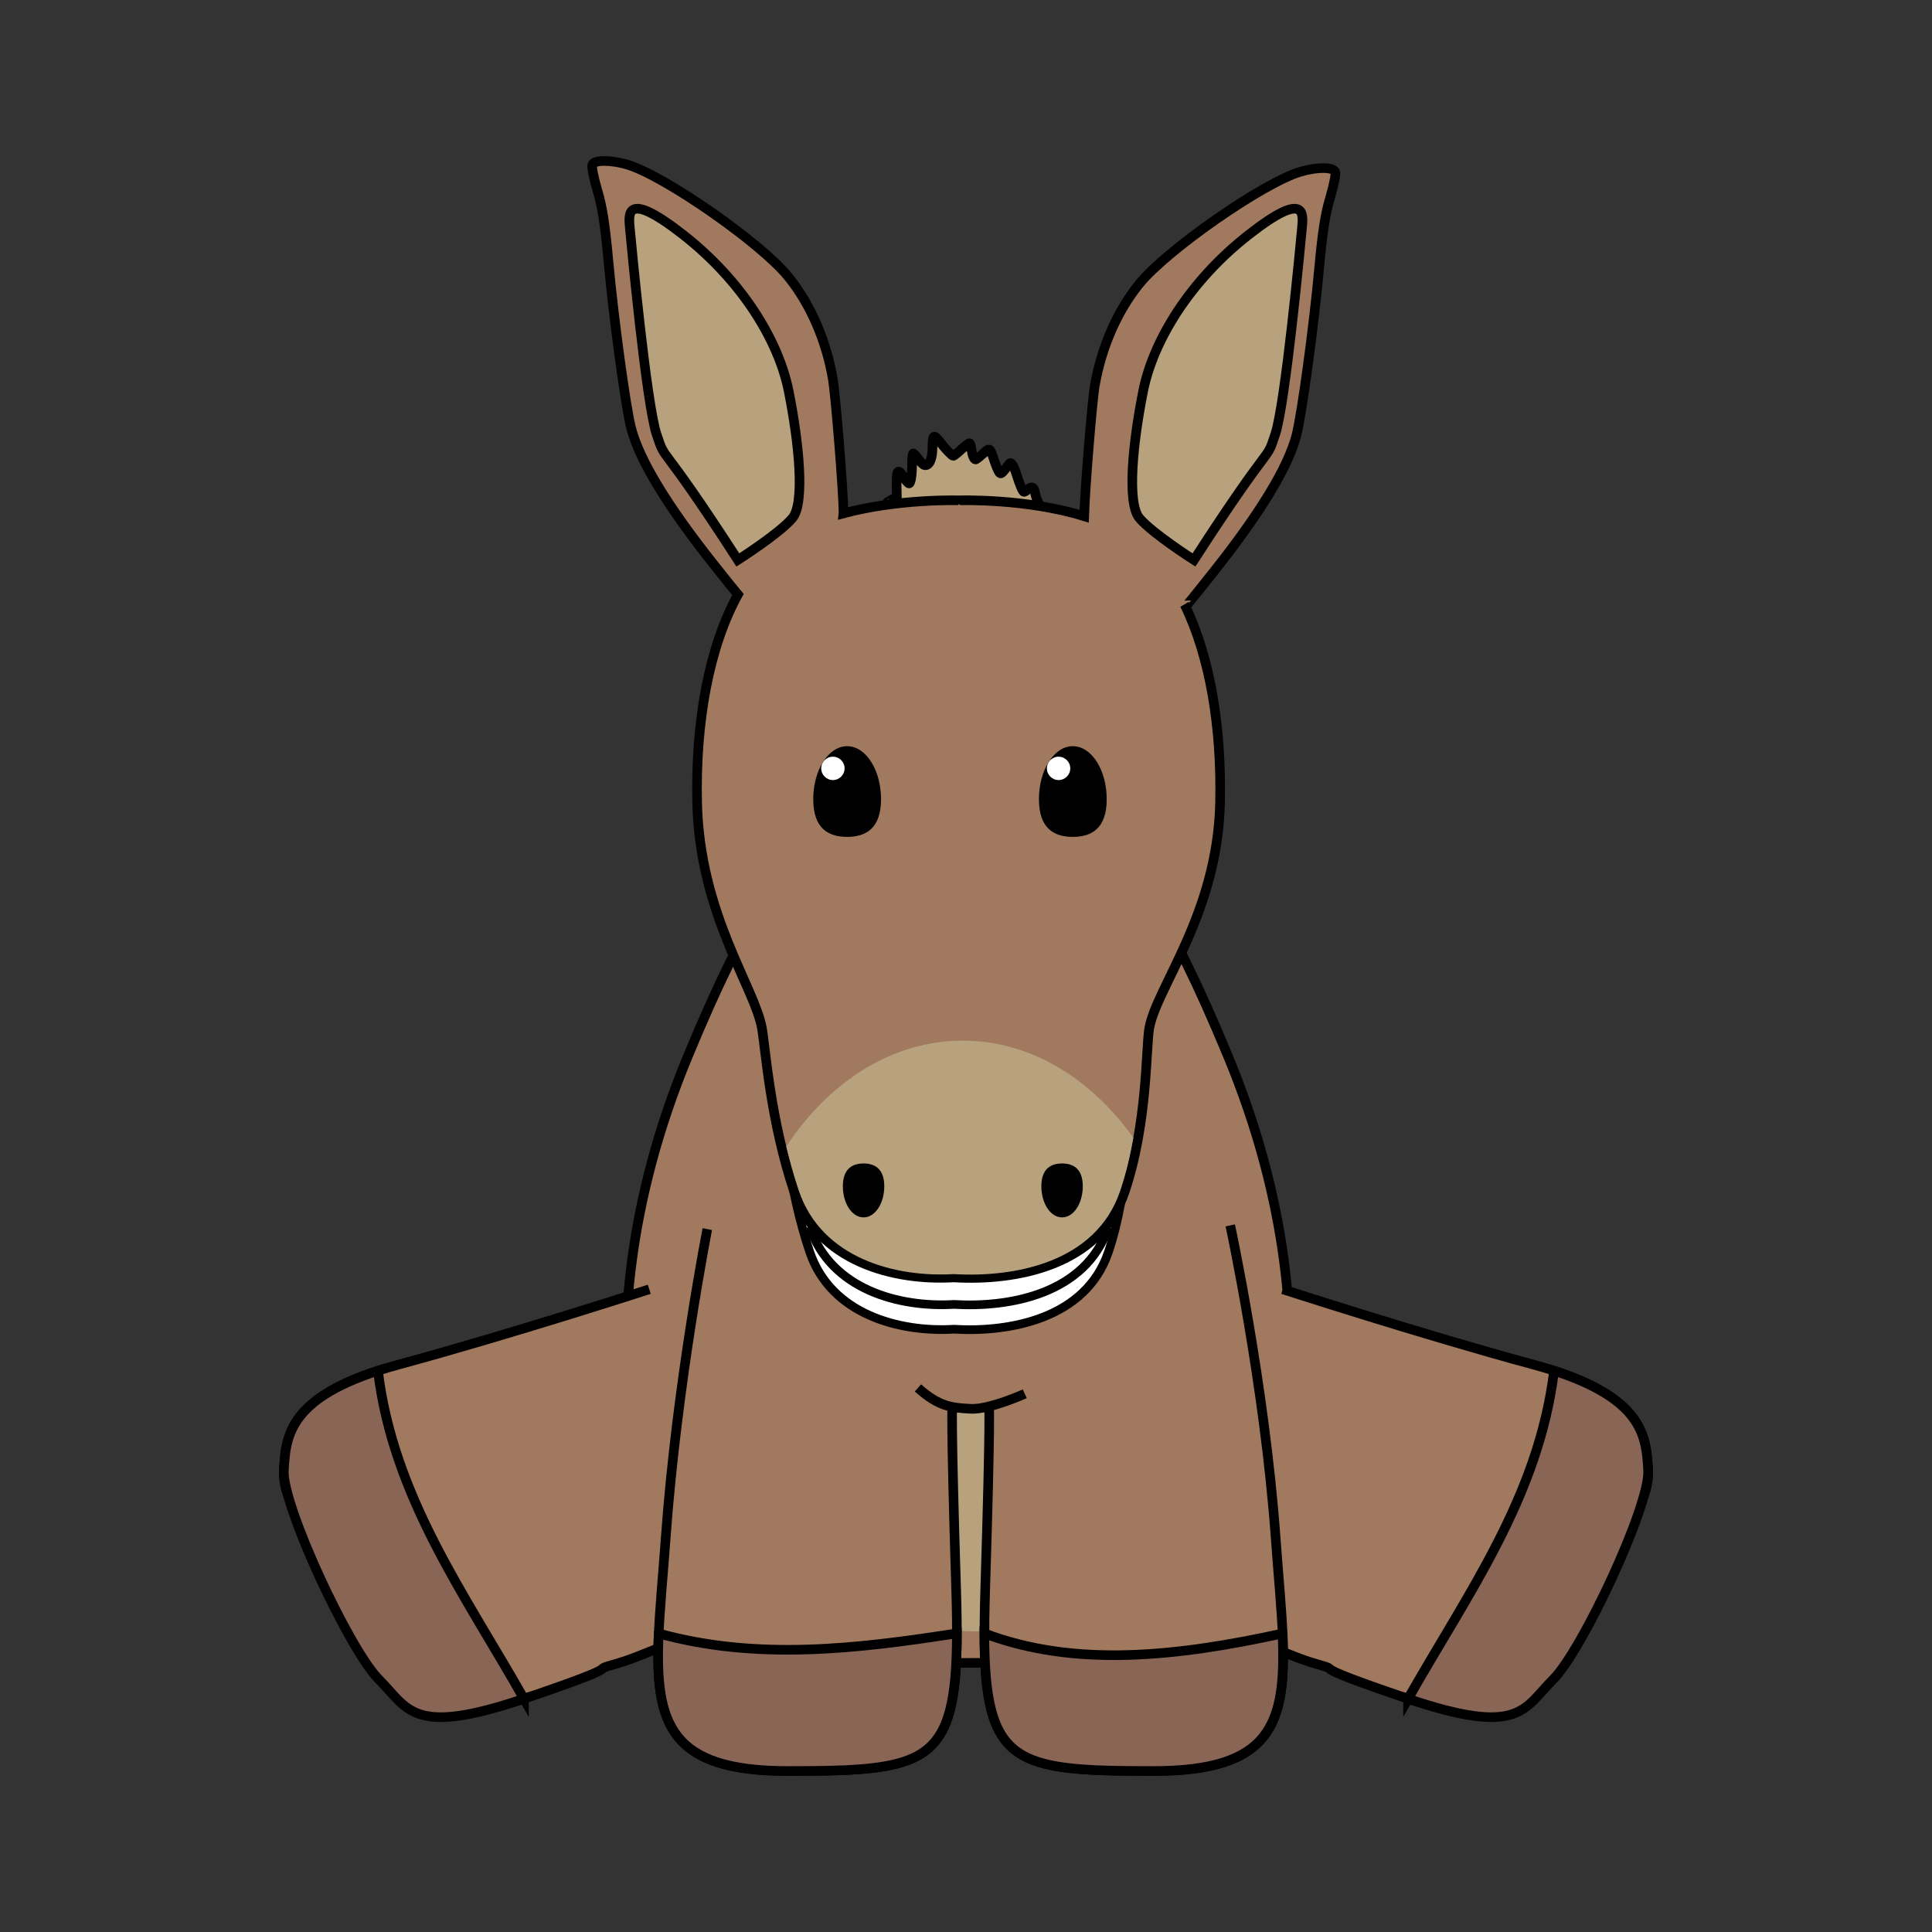 <svg:svg xmlns:dc="http://purl.org/dc/elements/1.1/" xmlns:ns1="http://sodipodi.sourceforge.net/DTD/sodipodi-0.dtd" xmlns:ns2="http://www.inkscape.org/namespaces/inkscape" xmlns:ns4="http://creativecommons.org/ns#" xmlns:rdf="http://www.w3.org/1999/02/22-rdf-syntax-ns#" xmlns:svg="http://www.w3.org/2000/svg" height="402.616" id="svg5578" version="1.1" viewBox="-57.477 -32.562 402.616 402.616" width="402.616" ns1:docname="New document 29" ns2:version="0.48.4 r9939">
  <svg:rect x="-57.477" y="-32.562" width="402.616" height="402.616" fill="#333333" stroke="none"/>
  <svg:defs id="defs5580" />
  <ns1:namedview bordercolor="#666666" borderopacity="1.0" fit-margin-bottom="0" fit-margin-left="0" fit-margin-right="0" fit-margin-top="0" id="base" pagecolor="#ffffff" showgrid="false" ns2:current-layer="layer1" ns2:cx="241.68875" ns2:cy="137.33886" ns2:document-units="px" ns2:pageopacity="0.0" ns2:pageshadow="2" ns2:window-height="415" ns2:window-maximized="0" ns2:window-width="472" ns2:window-x="472" ns2:window-y="24" ns2:zoom="0.35" />
  <svg:g id="layer1" transform="translate(-133.311,-332.188)" ns2:groupmode="layer" ns2:label="Layer 1">
    <svg:path d="m 332.377,634.61 c 6.308,-8.48 24.6,-53.965 -0.631,-114.869 -25.231,-60.904 -33.558,-47.027 -56.284,-47.027 -22.726,0 -31.053,-13.877 -56.284,47.027 -25.231,60.904 -6.938,106.389 -0.631,114.869 6.308,8.48 8.831,11.564 56.915,11.564 48.084,0 50.607,-3.084 56.915,-11.564 z" id="path3489" style="fill:#a1795f;fill-opacity:1;stroke:#000000;stroke-width:2;stroke-linecap:butt;stroke-linejoin:miter;stroke-miterlimit:4;stroke-opacity:1;stroke-dasharray:none" ns1:nodetypes="ssssscs" ns2:connector-curvature="0" ns2:export-filename="/home/sarah/path3511.png" ns2:export-xdpi="200" ns2:export-ydpi="200" />
    <svg:path d="m 329.006,573.916 c 0,36.273 -22.412,65.677 -50.059,65.677 -27.647,0 -50.059,-29.405 -50.059,-65.677 0,0 31.712,18.981 48.771,19.261 18.61,0.306 51.347,-19.261 51.347,-19.261 z" id="path3519" style="color:#000000;fill:#b8a27d;fill-opacity:1;fill-rule:nonzero;stroke:none;stroke-width:1.893;marker:none;visibility:visible;display:inline;overflow:visible;enable-background:accumulate" ns1:nodetypes="cscsc" ns2:connector-curvature="0" />
    <svg:g id="g3536" style="stroke-width:2;stroke-miterlimit:4;stroke-dasharray:none" transform="matrix(0.995,-0.105,0.105,0.995,-172.44,-985.246)" ns2:transform-center-x="-22.028962" ns2:transform-center-y="-22.028962">
      <svg:path d="m 230.759,1659.083 c -12.253,-3.995 -18.54,0.637 -27.657,2.189 -6.695,1.14 4.415,-0.228 -19.699,5.203 -24.114,5.431 -31.735,-12.866 -35.653,-25.12 -3.918,-12.254 -10.271,-20.214 -9.087,-27.431 1.184,-7.217 2.566,-15.637 26.163,-19.424 23.597,-3.787 53.481,-10.106 53.481,-10.106" id="path3493" style="fill:#a1795f;fill-opacity:1;stroke:#000000;stroke-width:2;stroke-linecap:butt;stroke-linejoin:miter;stroke-miterlimit:4;stroke-opacity:1;stroke-dasharray:none" ns1:nodetypes="cassssc" ns2:connector-curvature="0" ns2:export-filename="/home/sarah/path3511.png" ns2:export-xdpi="200" ns2:export-ydpi="200" />
      <svg:path d="m 183.403,1666.475 c -24.114,5.431 -24.208,-0.509 -29.617,-7.16 -5.409,-6.652 -16.308,-38.174 -15.123,-45.392 1.104,-6.728 2.379,-14.5 21.66,-18.591 0.438,26.53 13.147,48.298 23.08,71.143 z" id="path3509" style="fill:#896555;fill-opacity:1;stroke:#000000;stroke-width:2;stroke-linecap:butt;stroke-linejoin:miter;stroke-miterlimit:4;stroke-opacity:1;stroke-dasharray:none" ns1:nodetypes="czscc" ns2:connector-curvature="0" ns2:export-filename="/home/sarah/path3511.png" ns2:export-xdpi="200" ns2:export-ydpi="200" />
    </svg:g>
    <svg:g id="g3497" style="stroke-width:2;stroke-miterlimit:4;stroke-dasharray:none" transform="translate(450.234,-453.986)" ns2:export-filename="/home/sarah/path3511.png" ns2:export-xdpi="200" ns2:export-ydpi="200">
      <svg:path d="m -227.002,1009.753 c 0,0 -6.359,32.361 -8.672,64.355 -2.313,31.994 -6.553,48.569 25.441,48.569 31.994,0 36.234,-1.542 35.078,-38.161 -1.156,-36.619 -0.771,-38.161 -0.771,-38.161" id="path3499" style="fill:#a1795f;fill-opacity:1;stroke:#000000;stroke-width:2;stroke-linecap:butt;stroke-linejoin:miter;stroke-miterlimit:4;stroke-opacity:1;stroke-dasharray:none" ns1:nodetypes="csssc" ns2:connector-curvature="0" />
      <svg:path d="m -237.125,1094.025 c -0.861,18.928 2.387,28.652 26.892,28.652 28.968,0 35.184,-1.264 35.242,-28.683 -20.711,3.206 -41.423,5.731 -62.134,0.031 z" id="path3501" style="fill:#896555;fill-opacity:1;stroke:#000000;stroke-width:2;stroke-linecap:butt;stroke-linejoin:miter;stroke-miterlimit:4;stroke-opacity:1;stroke-dasharray:none" ns1:nodetypes="cscc" ns2:connector-curvature="0" />
    </svg:g>
    <svg:g id="g3540" style="stroke-width:2;stroke-miterlimit:4;stroke-dasharray:none" transform="matrix(-0.995,-0.105,-0.105,0.995,726.725,-985.246)" ns2:transform-center-x="22.028959" ns2:transform-center-y="-22.028962">
      <svg:path d="m 230.759,1659.083 c -12.253,-3.995 -18.54,0.637 -27.657,2.189 -6.695,1.14 4.415,-0.228 -19.699,5.203 -24.114,5.431 -31.735,-12.866 -35.653,-25.12 -3.918,-12.254 -10.271,-20.214 -9.087,-27.431 1.184,-7.217 2.566,-15.637 26.163,-19.424 23.597,-3.787 53.481,-10.106 53.481,-10.106" id="path3542" style="fill:#a1795f;fill-opacity:1;stroke:#000000;stroke-width:2;stroke-linecap:butt;stroke-linejoin:miter;stroke-miterlimit:4;stroke-opacity:1;stroke-dasharray:none" ns1:nodetypes="cassssc" ns2:connector-curvature="0" ns2:export-filename="/home/sarah/path3511.png" ns2:export-xdpi="200" ns2:export-ydpi="200" />
      <svg:path d="m 183.403,1666.475 c -24.114,5.431 -24.208,-0.509 -29.617,-7.16 -5.409,-6.652 -16.308,-38.174 -15.123,-45.392 1.104,-6.728 2.379,-14.5 21.66,-18.591 0.438,26.53 13.147,48.298 23.08,71.143 z" id="path3544" style="fill:#896555;fill-opacity:1;stroke:#000000;stroke-width:2;stroke-linecap:butt;stroke-linejoin:miter;stroke-miterlimit:4;stroke-opacity:1;stroke-dasharray:none" ns1:nodetypes="czscc" ns2:connector-curvature="0" ns2:export-filename="/home/sarah/path3511.png" ns2:export-xdpi="200" ns2:export-ydpi="200" />
    </svg:g>
    <svg:g id="g3503" style="stroke-width:2;stroke-miterlimit:4;stroke-dasharray:none" transform="translate(423.626,-453.986)" ns2:export-filename="/home/sarah/path3511.png" ns2:export-xdpi="200" ns2:export-ydpi="200">
      <svg:path d="m -91.416,1008.973 c 0,0 7.15,33.141 9.462,65.135 2.313,31.994 6.553,48.569 -25.441,48.569 -31.994,0 -36.234,-1.542 -35.078,-38.161 1.156,-36.619 0.771,-38.161 0.771,-38.161" id="path3505" style="fill:#a1795f;fill-opacity:1;stroke:#000000;stroke-width:2;stroke-linecap:butt;stroke-linejoin:miter;stroke-miterlimit:4;stroke-opacity:1;stroke-dasharray:none" ns1:nodetypes="csssc" ns2:connector-curvature="0" />
      <svg:path d="m -80.53,1094.025 c 0.861,18.928 -2.387,28.652 -26.892,28.652 -28.968,0 -35.184,-1.264 -35.242,-28.683 18.918,7.185 40.221,4.827 62.134,0.031 z" id="path3507" style="fill:#896555;fill-opacity:1;stroke:#000000;stroke-width:2;stroke-linecap:butt;stroke-linejoin:miter;stroke-miterlimit:4;stroke-opacity:1;stroke-dasharray:none" ns1:nodetypes="cscc" ns2:connector-curvature="0" />
    </svg:g>
    <svg:path d="m 267.123,588.858 c 4.411,3.934 7.062,4.143 10.999,4.352 3.893,0.206 11.267,-3.13 11.267,-3.13" id="path3517" style="fill:none;stroke:#000000;stroke-width:2;stroke-linecap:butt;stroke-linejoin:miter;stroke-miterlimit:4;stroke-opacity:1;stroke-dasharray:none" ns1:nodetypes="cac" ns2:connector-curvature="0" />
    <svg:path d="m 260.749,404.361 c -0.115,-0.01 0.285,-0.27 0.889,-0.586 l 1.098,-0.574 -0.049,-2.233 c -0.076,-3.446 0.262,-3.861 1.502,-1.846 0.423,0.688 0.913,1.25 1.088,1.25 0.376,0 0.633,-1.794 0.636,-4.438 10e-4,-0.997 0.105,-1.812 0.231,-1.812 0.126,0 0.646,0.569 1.156,1.263 0.685,0.933 1.066,1.244 1.459,1.188 0.892,-0.127 1.406,-1.547 1.406,-3.888 4.5e-4,-2.444 0.277,-2.625 1.523,-1 1.116,1.456 2.532,2.938 2.808,2.938 0.126,0 0.898,-0.62 1.717,-1.379 0.819,-0.758 1.58,-1.322 1.692,-1.253 0.112,0.069 0.283,0.661 0.382,1.316 0.192,1.283 0.519,2.066 0.861,2.066 0.118,0 0.798,-0.525 1.513,-1.167 1.502,-1.35 1.435,-1.39 2.385,1.444 0.351,1.046 0.799,2.115 0.997,2.375 0.379,0.499 0.478,0.42 2.046,-1.636 0.264,-0.346 0.337,-0.348 0.658,-0.015 0.198,0.206 0.558,0.994 0.799,1.75 0.856,2.684 1.41,4 1.685,4 0.153,0 0.533,-0.239 0.844,-0.532 0.756,-0.711 1.256,-0.462 1.457,0.724 0.091,0.538 0.32,1.277 0.51,1.642 0.334,0.643 0.322,0.665 -0.349,0.665 -0.381,0 -0.74,-0.045 -0.798,-0.1" id="path3926" style="color:#000000;fill:#b8a27d;fill-opacity:1;stroke:#000000;stroke-width:2;stroke-linecap:butt;stroke-linejoin:miter;stroke-miterlimit:4;stroke-opacity:1;stroke-dasharray:none;stroke-dashoffset:0;marker:none;visibility:visible;display:inline;overflow:visible;enable-background:accumulate" ns1:nodetypes="ccccsscsccsssscssccccccscccsc" ns2:connector-curvature="0" />
    <svg:path d="m 238.469,529.65 c 0.685,3.88 1.569,17.328 6.077,30.781 4.425,13.207 18.852,16.868 30.046,16.196 11.704,0.703 27.511,-2.184 32.222,-16.083 4.385,-12.937 4.01,-27.188 4.664,-30.894 1.357,-7.688 -74.366,-7.688 -73.009,0 z" id="path5528" style="color:#000000;fill:#ffffff;fill-opacity:1;stroke:#000000;stroke-width:1.809;marker:none;visibility:visible;display:inline;overflow:visible;enable-background:accumulate" ns1:nodetypes="sscsss" ns2:connector-curvature="0" />
    <svg:path d="m 201.74,333.177 c -1.332,0 -2.266,0.254 -2.469,0.781 -0.169,0.441 0.308,2.86 1.062,5.375 1.032,3.439 1.601,7.138 2.312,14.937 1.079,11.822 3.598,30.29 4.719,34.594 1.732,6.65 7.505,16.151 17.25,28.438 2.418,3.049 4.126,5.181 5,6.219 -6.086,11.088 -8.861,26.661 -8.5,43.375 0.5,23.143 12,38.5 13.5,47 0.757,4.289 1.735,19.157 6.719,34.031 4.893,14.601 20.842,18.649 33.219,17.906 12.94,0.777 30.416,-2.414 35.625,-17.781 4.848,-14.303 4.433,-30.059 5.156,-34.156 1.5,-8.5 14.25,-23.857 14.75,-47 0.339,-15.668 -2.058,-30.339 -7.375,-41.25 0.02,0.028 0.215,0.34 0.219,0.344 0.041,0.043 2.65,-3.2 5.812,-7.188 9.745,-12.286 15.518,-21.788 17.25,-28.438 1.121,-4.304 3.64,-22.771 4.719,-34.594 0.712,-7.8 1.281,-11.498 2.312,-14.937 0.755,-2.515 1.232,-4.934 1.062,-5.375 -0.405,-1.055 -3.767,-1.075 -7.281,-0.031 -7.745,2.3 -27.815,16.278 -33.562,23.375 -4.563,5.635 -7.852,13.14 -9.25,21.156 -0.585,3.354 -2.086,22.017 -2.219,27.25 -12.139,-3.779 -26.188,-3.312 -26.188,-3.313 0,0 -12.416,-0.385 -24,2.719 0.005,-0.052 0.031,-0.1 0.031,-0.156 -0.007,-4.171 -1.64,-24.5 -2.25,-28 -1.398,-8.016 -4.687,-15.521 -9.25,-21.156 -5.747,-7.097 -25.818,-21.075 -33.562,-23.375 -1.757,-0.522 -3.481,-0.754 -4.812,-0.75 z" id="path3922" style="color:#000000;fill:#a1795f;fill-opacity:1;stroke:#000000;stroke-width:2;marker:none;visibility:visible;display:inline;overflow:visible;enable-background:accumulate" ns2:connector-curvature="0" />
    <svg:path clip-path="none" d="m 276.46,516.49 c -14.686,10e-5 -27.844,8.539 -36.769,22.031 0.718,2.998 1.574,6.107 2.613,9.207 4.758,14.198 20.237,18.135 32.272,17.412 12.583,0.755 29.607,-2.347 34.673,-17.291 1.249,-3.683 2.12,-7.479 2.765,-11.122 -8.883,-12.458 -21.525,-20.238 -35.554,-20.238 z" id="path3292-1" style="color:#000000;fill:#b8a27d;fill-opacity:1;fill-rule:nonzero;stroke:none;stroke-width:2;marker:none;visibility:visible;display:inline;overflow:visible;enable-background:accumulate" ns2:connector-curvature="0" />
    <svg:g id="g4812" transform="translate(799.031,-1149.011)">
      <svg:path d="m -539.377,1695.838 c 0,-3.334 -1.727,-4.287 -3.858,-4.287 -2.131,0 -3.858,0.952 -3.858,4.287 0,3.335 1.727,6.038 3.858,6.038 2.131,0 3.858,-2.703 3.858,-6.038 z" id="path4757-1" style="color:#000000;fill:#000000;fill-opacity:1;fill-rule:nonzero;stroke:#000000;stroke-width:0.913;marker:none;visibility:visible;display:inline;overflow:visible;enable-background:accumulate" ns1:nodetypes="sssss" ns2:connector-curvature="0" />
      <svg:path d="m -498.011,1695.838 c 0,-3.334 -1.727,-4.287 -3.858,-4.287 -2.131,0 -3.858,0.952 -3.858,4.287 0,3.335 1.727,6.038 3.858,6.038 2.131,0 3.858,-2.703 3.858,-6.038 z" id="path4810" style="color:#000000;fill:#000000;fill-opacity:1;fill-rule:nonzero;stroke:#000000;stroke-width:0.913;marker:none;visibility:visible;display:inline;overflow:visible;enable-background:accumulate" ns1:nodetypes="sssss" ns2:connector-curvature="0" />
    </svg:g>
    <svg:g id="g4880" transform="matrix(1.139,0,0,1.139,871.882,-1374.12)">
      <svg:g id="g4867" transform="matrix(0.734,0,0,0.734,-147.07,437.515)">
        <svg:g id="g4843">
          <svg:path d="m -532.203,1605.177 c 0,7.301 -3.782,9.386 -8.447,9.386 -4.665,0 -8.447,-2.085 -8.447,-9.386 0,-7.301 3.782,-13.22 8.447,-13.22 4.665,0 8.447,5.919 8.447,13.22 z" id="path3777-7" style="color:#000000;fill:#000000;fill-opacity:1;fill-rule:nonzero;stroke:none;stroke-width:2;marker:none;visibility:visible;display:inline;overflow:visible;enable-background:accumulate" ns1:nodetypes="sssss" ns2:connector-curvature="0" />
        </svg:g>
        <svg:path d="m -540.758,1602.517 c 0,1.608 -1.304,2.912 -2.912,2.912 -1.608,0 -2.912,-1.304 -2.912,-2.912 0,-1.608 1.304,-2.912 2.912,-2.912 1.608,0 2.912,1.304 2.912,2.912 z" id="path4851" style="color:#000000;fill:#ffffff;fill-opacity:1;fill-rule:nonzero;stroke:none;stroke-width:2;marker:none;visibility:visible;display:inline;overflow:visible;enable-background:accumulate" transform="translate(-0.529,-5.029)" ns1:cx="-543.66968" ns1:cy="1602.5167" ns1:rx="2.911571" ns1:ry="2.911571" ns1:type="arc" />
      </svg:g>
      <svg:g id="g4872" transform="matrix(0.734,0,0,0.734,-105.779,437.515)">
        <svg:g id="g4874">
          <svg:path d="m -532.203,1605.177 c 0,7.301 -3.782,9.386 -8.447,9.386 -4.665,0 -8.447,-2.085 -8.447,-9.386 0,-7.301 3.782,-13.22 8.447,-13.22 4.665,0 8.447,5.919 8.447,13.22 z" id="path4876" style="color:#000000;fill:#000000;fill-opacity:1;fill-rule:nonzero;stroke:none;stroke-width:2;marker:none;visibility:visible;display:inline;overflow:visible;enable-background:accumulate" ns1:nodetypes="sssss" ns2:connector-curvature="0" />
        </svg:g>
        <svg:path d="m -540.758,1602.517 c 0,1.608 -1.304,2.912 -2.912,2.912 -1.608,0 -2.912,-1.304 -2.912,-2.912 0,-1.608 1.304,-2.912 2.912,-2.912 1.608,0 2.912,1.304 2.912,2.912 z" id="path4878" style="color:#000000;fill:#ffffff;fill-opacity:1;fill-rule:nonzero;stroke:none;stroke-width:2;marker:none;visibility:visible;display:inline;overflow:visible;enable-background:accumulate" transform="translate(-0.529,-5.029)" ns1:cx="-543.66968" ns1:cy="1602.5167" ns1:rx="2.911571" ns1:ry="2.911571" ns1:type="arc" />
      </svg:g>
    </svg:g>
    <svg:path d="m 229.597,416.317 c -16.94,-26.204 -14.823,-19.852 -16.94,-26.204 -2.118,-6.353 -5.294,-39.968 -5.558,-42.88 -0.265,-2.912 -1.059,-8.205 11.117,1.323 12.176,9.529 19.852,21.969 21.969,32.557 2.118,10.588 3.441,23.293 0.794,26.469 -2.647,3.176 -11.382,8.735 -11.382,8.735 z" id="path4891" style="fill:#b8a27d;fill-opacity:1;stroke:#000000;stroke-width:2;stroke-miterlimit:4;stroke-dasharray:none" ns2:connector-curvature="0" />
    <svg:path d="m 324.65,416.317 c 16.94,-26.204 14.823,-19.852 16.94,-26.204 2.118,-6.353 5.294,-39.968 5.558,-42.88 0.265,-2.912 1.059,-8.205 -11.117,1.323 -12.176,9.529 -19.852,21.969 -21.969,32.557 -2.118,10.588 -3.441,23.293 -0.794,26.469 2.647,3.176 11.382,8.735 11.382,8.735 z" id="path4893" style="fill:#b8a27d;fill-opacity:1;stroke:#000000;stroke-width:2;stroke-miterlimit:4;stroke-dasharray:none" ns2:connector-curvature="0" />
    <svg:path d="m 244.546,555.26 c 4.425,13.207 18.852,16.868 30.046,16.196 11.704,0.703 27.511,-2.184 32.222,-16.083" id="path5532" style="color:#000000;fill:none;stroke:#000000;stroke-width:1.809;marker:none;visibility:visible;display:inline;overflow:visible;enable-background:accumulate" ns1:nodetypes="ccc" ns2:connector-curvature="0" />
  </svg:g>
</svg:svg>